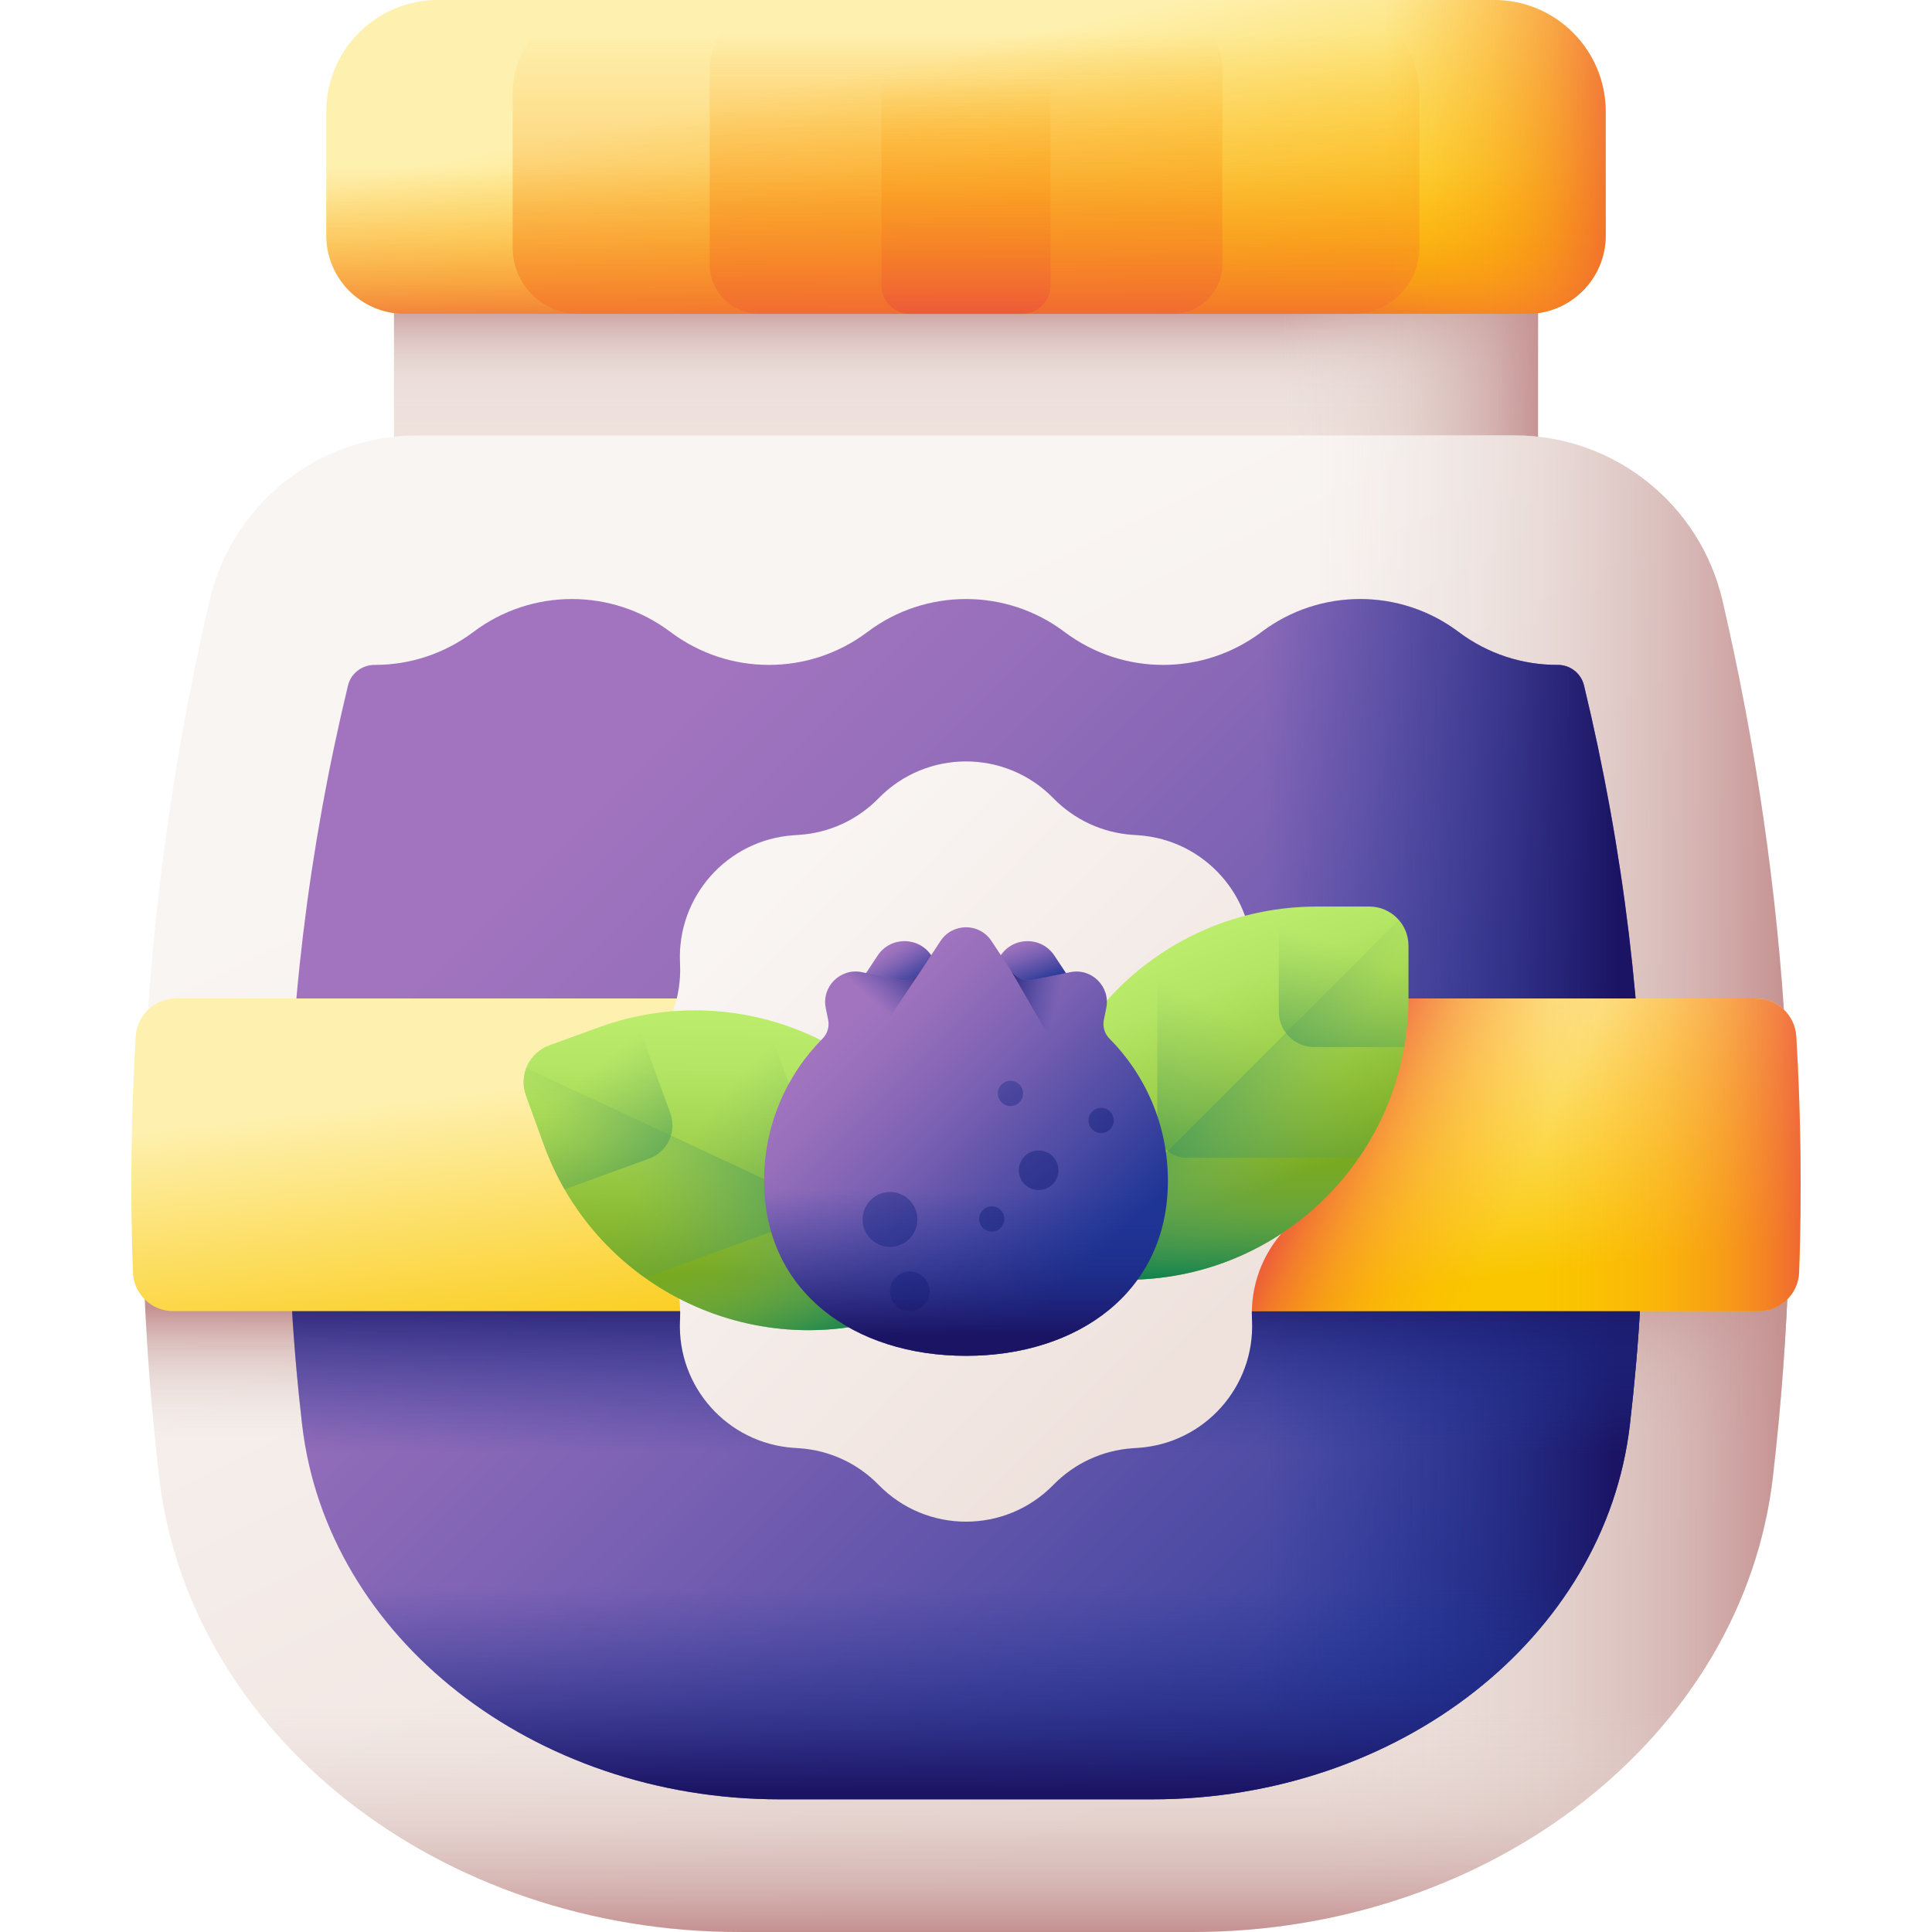<svg id="Capa_1" enable-background="new 0 0 510 510" height="512" viewBox="0 0 510 510" width="512" xmlns="http://www.w3.org/2000/svg" xmlns:xlink="http://www.w3.org/1999/xlink"><linearGradient id="lg1"><stop offset="0" stop-color="#f9f5f3"/><stop offset="1" stop-color="#efe2dd"/></linearGradient><linearGradient id="SVGID_1_" gradientUnits="userSpaceOnUse" x1="255" x2="255" xlink:href="#lg1" y1="87.333" y2="110"/><linearGradient id="lg2"><stop offset="0" stop-color="#e1d3ce" stop-opacity="0"/><stop offset=".23" stop-color="#dfceca" stop-opacity=".23"/><stop offset=".493" stop-color="#d9c1bd" stop-opacity=".493"/><stop offset=".772" stop-color="#cfaaa8" stop-opacity=".773"/><stop offset="1" stop-color="#c59191"/></linearGradient><linearGradient id="SVGID_00000144309782764744503370000015249307918025862833_" gradientUnits="userSpaceOnUse" x1="255" x2="255" xlink:href="#lg2" y1="113" y2="79.318"/><linearGradient id="SVGID_00000029013210883347399170000012885256622830440106_" gradientUnits="userSpaceOnUse" x1="338.5" x2="407" xlink:href="#lg2" y1="99.333" y2="99.333"/><linearGradient id="SVGID_00000158712358609194265810000011676491882394063508_" gradientUnits="userSpaceOnUse" x1="197.868" x2="338.497" xlink:href="#lg1" y1="178.7" y2="461.982"/><linearGradient id="SVGID_00000129176100276119126660000003240704387514526891_" gradientUnits="userSpaceOnUse" x1="255" x2="255" xlink:href="#lg2" y1="379.333" y2="345.229"/><linearGradient id="SVGID_00000083058936674375932430000006254134682489771166_" gradientUnits="userSpaceOnUse" x1="348.332" x2="471.644" xlink:href="#lg2" y1="312.467" y2="312.467"/><linearGradient id="SVGID_00000019648558383630307530000007133718978450284442_" gradientUnits="userSpaceOnUse" x1="255" x2="255" xlink:href="#lg2" y1="450.667" y2="510.135"/><linearGradient id="lg3"><stop offset="0" stop-color="#a274bf"/><stop offset=".143" stop-color="#976fbb"/><stop offset=".393" stop-color="#7b61b3"/><stop offset=".716" stop-color="#4d4ba4"/><stop offset="1" stop-color="#1f3596"/></linearGradient><linearGradient id="SVGID_00000008109880931653497440000017142664440332197290_" gradientUnits="userSpaceOnUse" x1="160.018" x2="415.814" xlink:href="#lg3" y1="204.184" y2="459.981"/><linearGradient id="lg4"><stop offset="0" stop-color="#1f3596" stop-opacity="0"/><stop offset=".262" stop-color="#1e3190" stop-opacity=".262"/><stop offset=".606" stop-color="#1d267f" stop-opacity=".606"/><stop offset=".995" stop-color="#1b1464" stop-opacity=".995"/><stop offset="1" stop-color="#1b1464"/></linearGradient><linearGradient id="SVGID_00000064342891107179336720000010890671558842822831_" gradientUnits="userSpaceOnUse" x1="333.355" x2="426.753" xlink:href="#lg4" y1="316.555" y2="316.555"/><linearGradient id="SVGID_00000073716061901656909760000017260662551617913224_" gradientUnits="userSpaceOnUse" x1="255" x2="255" xlink:href="#lg4" y1="419" y2="472.935"/><linearGradient id="SVGID_00000134230615583692164260000006276110025156067252_" gradientUnits="userSpaceOnUse" x1="255" x2="255" xlink:href="#lg4" y1="383.333" y2="337.512"/><linearGradient id="lg5"><stop offset="0" stop-color="#fef0ae"/><stop offset="1" stop-color="#fac600"/></linearGradient><linearGradient id="SVGID_00000044870110181691114130000005086569474434148761_" gradientUnits="userSpaceOnUse" x1="248.207" x2="265.798" xlink:href="#lg5" y1="14.039" y2="95.083"/><linearGradient id="lg6"><stop offset="0" stop-color="#fea613" stop-opacity="0"/><stop offset=".198" stop-color="#fda215" stop-opacity=".198"/><stop offset=".402" stop-color="#fa961b" stop-opacity=".402"/><stop offset=".608" stop-color="#f68126" stop-opacity=".608"/><stop offset=".815" stop-color="#f06434" stop-opacity=".815"/><stop offset="1" stop-color="#e94444"/></linearGradient><linearGradient id="SVGID_00000017518869354082249550000005521491282625691299_" gradientUnits="userSpaceOnUse" x1="255" x2="255" xlink:href="#lg6" y1="44" y2="94.16"/><linearGradient id="SVGID_00000031208238846284149380000002229086460986439866_" gradientUnits="userSpaceOnUse" x1="255" x2="255" xlink:href="#lg6" y1="8.667" y2="114.968"/><linearGradient id="SVGID_00000138541013940744848840000010497612313387005869_" gradientUnits="userSpaceOnUse" x1="255" x2="255" xlink:href="#lg6" y1="8.667" y2="103.392"/><linearGradient id="SVGID_00000069382263851217201980000006421983539810232751_" gradientUnits="userSpaceOnUse" x1="255" x2="255" xlink:href="#lg6" y1="20.667" y2="90.679"/><linearGradient id="SVGID_00000165227992608628792240000009044361101940669866_" gradientUnits="userSpaceOnUse" x1="365.368" x2="437.246" xlink:href="#lg6" y1="41.419" y2="41.419"/><linearGradient id="SVGID_00000124138251246066912340000017277879924486610839_" gradientUnits="userSpaceOnUse" x1="250.975" x2="260.308" xlink:href="#lg5" y1="273.729" y2="353.062"/><linearGradient id="SVGID_00000038395821959891604090000009981521513389094826_" gradientUnits="userSpaceOnUse" x1="409" x2="484.872" xlink:href="#lg6" y1="304.842" y2="304.842"/><linearGradient id="SVGID_00000173141466514334843650000009128399387459752584_" gradientUnits="userSpaceOnUse" x1="401.9" x2="348.9" xlink:href="#lg6" y1="312.33" y2="287.83"/><linearGradient id="SVGID_00000183247023735804642480000016215037329429297059_" gradientUnits="userSpaceOnUse" x1="195.514" x2="313.514" xlink:href="#lg1" y1="242.863" y2="358.863"/><linearGradient id="lg7"><stop offset="0" stop-color="#bbec6c"/><stop offset=".2" stop-color="#b4e564"/><stop offset=".508" stop-color="#a1d24e"/><stop offset=".885" stop-color="#83b32b"/><stop offset="1" stop-color="#78a91f"/></linearGradient><linearGradient id="SVGID_00000137123752188160937420000003629568652598343845_" gradientUnits="userSpaceOnUse" x1="308.132" x2="332.466" xlink:href="#lg7" y1="250.845" y2="314.512"/><linearGradient id="lg8"><stop offset="0" stop-color="#6dab65" stop-opacity="0"/><stop offset=".157" stop-color="#65a763" stop-opacity=".157"/><stop offset=".399" stop-color="#4f9e5f" stop-opacity=".399"/><stop offset=".697" stop-color="#2c8e57" stop-opacity=".697"/><stop offset="1" stop-color="#017b4e"/></linearGradient><linearGradient id="SVGID_00000116947824922137083400000000042169738355302025_" gradientUnits="userSpaceOnUse" x1="334.996" x2="302.663" xlink:href="#lg8" y1="274.112" y2="334.446"/><linearGradient id="SVGID_00000143586944573508316030000012035244207545051542_" gradientUnits="userSpaceOnUse" x1="357.077" x2="338.744" xlink:href="#lg8" y1="251.248" y2="300.248"/><linearGradient id="SVGID_00000116937471528390591640000013764996268282301343_" gradientUnits="userSpaceOnUse" x1="345.928" x2="288.595" xlink:href="#lg8" y1="300.564" y2="272.23"/><linearGradient id="SVGID_00000020375949826051414080000001437640643480381062_" gradientUnits="userSpaceOnUse" x1="321.552" x2="321.552" xlink:href="#lg8" y1="306.067" y2="340.093"/><linearGradient id="SVGID_00000075149486130163860900000013336738808757998783_" gradientTransform="matrix(-.94 .342 .342 .94 235.621 -41.547)" gradientUnits="userSpaceOnUse" x1="140.409" x2="164.742" xlink:href="#lg7" y1="278.884" y2="342.551"/><linearGradient id="SVGID_00000026121444022565422390000014928058910292347025_" gradientTransform="matrix(-.94 .342 .342 .94 235.621 -41.547)" gradientUnits="userSpaceOnUse" x1="167.273" x2="134.939" xlink:href="#lg8" y1="302.151" y2="362.484"/><linearGradient id="SVGID_00000142153593138892591260000005050529329208362901_" gradientTransform="matrix(-.94 .342 .342 .94 235.621 -41.547)" gradientUnits="userSpaceOnUse" x1="189.353" x2="171.02" xlink:href="#lg8" y1="279.287" y2="328.287"/><linearGradient id="SVGID_00000023994674036767083270000005255487055901745030_" gradientTransform="matrix(-.94 .342 .342 .94 235.621 -41.547)" gradientUnits="userSpaceOnUse" x1="178.205" x2="120.872" xlink:href="#lg8" y1="328.603" y2="300.269"/><linearGradient id="SVGID_00000014625828292921569780000004722716620445602693_" gradientTransform="matrix(-.94 .342 .342 .94 235.621 -41.547)" gradientUnits="userSpaceOnUse" x1="153.828" x2="153.828" xlink:href="#lg8" y1="334.106" y2="368.132"/><linearGradient id="SVGID_00000048494265674697870170000004818086378531947921_" gradientUnits="userSpaceOnUse" x1="230.211" x2="236.594" xlink:href="#lg3" y1="253.162" y2="263.843"/><linearGradient id="SVGID_00000111181366809247502030000011701556280775062442_" gradientUnits="userSpaceOnUse" x1="264.843" x2="269.263" xlink:href="#lg3" y1="249.57" y2="261.969"/><linearGradient id="SVGID_00000123402423935820677220000000538745978601884035_" gradientUnits="userSpaceOnUse" x1="222.374" x2="286.395" xlink:href="#lg3" y1="271.286" y2="335.306"/><linearGradient id="SVGID_00000146458644727427197460000015326217748874409109_" gradientUnits="userSpaceOnUse" x1="193.416" x2="274.807" xlink:href="#lg4" y1="258.018" y2="383.235"/><linearGradient id="SVGID_00000115502617586974510170000008500288542960864427_" gradientUnits="userSpaceOnUse" x1="226.928" x2="308.319" xlink:href="#lg4" y1="236.235" y2="361.453"/><linearGradient id="SVGID_00000141448367657915018690000005337933670109726100_" gradientUnits="userSpaceOnUse" x1="188.418" x2="269.809" xlink:href="#lg4" y1="261.267" y2="386.484"/><linearGradient id="SVGID_00000057835844860169079070000017983673051082049670_" gradientUnits="userSpaceOnUse" x1="244.537" x2="325.928" xlink:href="#lg4" y1="224.789" y2="350.007"/><linearGradient id="SVGID_00000090274974299449449450000007158961447403720625_" gradientUnits="userSpaceOnUse" x1="230.965" x2="312.356" xlink:href="#lg4" y1="233.611" y2="358.829"/><linearGradient id="SVGID_00000012433332266083328720000010598981118136928700_" gradientUnits="userSpaceOnUse" x1="212.356" x2="293.747" xlink:href="#lg4" y1="245.707" y2="370.925"/><linearGradient id="SVGID_00000074413939962877513040000010208183735070800540_" gradientUnits="userSpaceOnUse" x1="255" x2="255" xlink:href="#lg4" y1="314.119" y2="352.796"/><linearGradient id="SVGID_00000114032130811375903190000010100649357888364687_" gradientUnits="userSpaceOnUse" x1="278.745" x2="263.092" xlink:href="#lg4" y1="265.44" y2="261.573"/><linearGradient id="SVGID_00000035518624986446202290000015341352119299974788_" gradientUnits="userSpaceOnUse" x1="229.877" x2="241.847" xlink:href="#lg4" y1="263.727" y2="249.917"/><g><path d="m104 70.667h302v57.333h-302z" fill="url(#SVGID_1_)"/><path d="m104 70.667h302v57.333h-302z" fill="url(#SVGID_00000144309782764744503370000015249307918025862833_)"/><path d="m255 70.667h151v57.333h-151z" fill="url(#SVGID_00000029013210883347399170000012885256622830440106_)"/><g><path d="m399.802 114.934c-116.678 0-172.926 0-289.604 0-26.243 0-48.988 18.126-54.91 43.692-17.816 76.902-22.245 154.184-13.285 231.276 7.929 68.222 74.23 120.099 153.238 120.098h119.521c79.006-.001 145.306-51.877 153.235-120.098 8.96-77.092 4.531-154.374-13.284-231.276-5.923-25.566-28.668-43.692-54.911-43.692z" fill="url(#SVGID_00000158712358609194265810000011676491882394063508_)"/><path d="m37.582 321.9c.32 22.674 1.788 45.346 4.421 68.001 4.532 38.995 28.141 72.643 62.287 94.322h301.42c34.146-21.679 57.755-55.327 62.287-94.322 2.633-22.656 4.101-45.328 4.421-68.002h-434.836z" fill="url(#SVGID_00000129176100276119126660000003240704387514526891_)"/><path d="m314.76 510c79.007 0 145.307-51.877 153.237-120.098 8.96-77.092 4.531-154.374-13.284-231.276-5.923-25.565-28.668-43.691-54.91-43.691-58.339 0-101.571 0-144.802 0v395.065z" fill="url(#SVGID_00000083058936674375932430000006254134682489771166_)"/><path d="m39.926 369.129c.589 6.925 1.272 13.85 2.076 20.773 7.93 68.221 74.23 120.098 153.237 120.098h119.521c79.007 0 145.307-51.877 153.237-120.098.805-6.923 1.488-13.847 2.076-20.773z" fill="url(#SVGID_00000019648558383630307530000007133718978450284442_)"/></g><g><g><path d="m430.24 376.17c-6.53 56.13-61.07 98.81-126.07 98.81h-98.34c-65 0-119.54-42.68-126.07-98.81-5.03-43.23-4.93-86.54.28-129.77 2.636-21.839 6.57-43.662 11.82-65.452.779-3.234 3.717-5.432 7.044-5.428h.057c9.15 0 18.3-2.9 26-8.7s16.86-8.69 26.01-8.69 18.31 2.89 26.01 8.69 16.85 8.7 26 8.7c9.16 0 18.31-2.9 26.01-8.7s16.85-8.69 26.01-8.69 18.31 2.89 26.01 8.69 16.85 8.7 26.01 8.7c9.15 0 18.3-2.9 26-8.7s16.86-8.69 26.01-8.69 18.31 2.89 26.01 8.69c7.749 5.838 16.972 8.741 26.185 8.697 3.278-.016 6.146 2.236 6.914 5.423 5.25 21.793 9.186 43.618 11.822 65.461 5.208 43.239 5.308 86.539.278 129.769z" fill="url(#SVGID_00000008109880931653497440000017142664440332197290_)"/></g><path d="m430.24 376.17c-6.53 56.13-61.07 98.81-126.07 98.81h-49.17v-316.85c9.16 0 18.31 2.89 26.01 8.69s16.85 8.7 26.01 8.7c9.15 0 18.3-2.9 26-8.7s16.86-8.69 26.01-8.69 18.31 2.89 26.01 8.69c7.749 5.838 16.972 8.741 26.185 8.697 3.278-.016 6.146 2.236 6.914 5.423 5.25 21.793 9.186 43.618 11.822 65.461 5.209 43.239 5.309 86.539.279 129.769z" fill="url(#SVGID_00000064342891107179336720000010890671558842822831_)"/><path d="m79.763 376.174c6.523 56.127 61.07 98.807 126.071 98.807h98.332c65 0 119.547-42.68 126.07-98.807.273-2.348.531-4.697.773-7.045h-352.019c.243 2.349.5 4.697.773 7.045z" fill="url(#SVGID_00000073716061901656909760000017260662551617913224_)"/><path d="m433.848 321.9h-357.696c.311 18.096 1.504 36.19 3.608 54.27 6.53 56.13 61.07 98.81 126.07 98.81h98.34c65 0 119.54-42.68 126.07-98.81 2.104-18.081 3.297-36.174 3.608-54.27z" fill="url(#SVGID_00000134230615583692164260000006276110025156067252_)"/></g><g><path d="m394.4 0h-278.8c-16.274 0-29.466 13.192-29.466 29.466v32.686c0 11.424 9.261 20.685 20.685 20.685h296.362c11.424 0 20.685-9.261 20.685-20.685v-32.686c0-16.274-13.192-29.466-29.466-29.466z" fill="url(#SVGID_00000044870110181691114130000005086569474434148761_)"/><path d="m394.4 0h-278.8c-16.274 0-29.466 13.192-29.466 29.466v32.686c0 11.424 9.261 20.685 20.685 20.685h296.362c11.424 0 20.685-9.261 20.685-20.685v-32.686c0-16.274-13.192-29.466-29.466-29.466z" fill="url(#SVGID_00000017518869354082249550000005521491282625691299_)"/><path d="m349.862 0h-189.724c-13.699 0-24.805 11.106-24.805 24.805v40.62c0 9.617 7.796 17.413 17.413 17.413h204.507c9.617 0 17.413-7.796 17.413-17.413v-40.62c.001-13.699-11.105-24.805-24.804-24.805z" fill="url(#SVGID_00000031208238846284149380000002229086460986439866_)"/><path d="m304.014 0h-98.028c-10.302 0-18.653 8.351-18.653 18.653v51.091c0 7.232 5.862 13.094 13.094 13.094h109.145c7.232 0 13.094-5.862 13.094-13.094v-51.091c.001-10.302-8.35-18.653-18.652-18.653z" fill="url(#SVGID_00000138541013940744848840000010497612313387005869_)"/><path d="m266.617 0h-23.235c-5.918 0-10.716 4.798-10.716 10.716v64.599c0 4.155 3.368 7.523 7.523 7.523h29.622c4.155 0 7.523-3.368 7.523-7.523v-64.599c-.001-5.918-4.798-10.716-10.717-10.716z" fill="url(#SVGID_00000069382263851217201980000006421983539810232751_)"/><path d="m394.4 0h-139.4v82.838h148.181c11.424 0 20.685-9.261 20.685-20.685v-32.687c0-16.274-13.193-29.466-29.466-29.466z" fill="url(#SVGID_00000165227992608628792240000009044361101940669866_)"/></g><path d="m45.719 346.11h418.561c5.726 0 10.432-4.534 10.635-10.257.736-20.756.487-41.517-.741-62.271-.332-5.621-4.993-10.01-10.623-10.01h-417.103c-5.63 0-10.291 4.389-10.623 10.01-1.228 20.754-1.477 41.514-.741 62.271.203 5.723 4.909 10.257 10.635 10.257z" fill="url(#SVGID_00000124138251246066912340000017277879924486610839_)"/><path d="m463.552 263.573h-158.046v82.537h158.774c5.726 0 10.432-4.534 10.635-10.257.736-20.757.487-41.517-.74-62.271-.332-5.62-4.993-10.009-10.623-10.009z" fill="url(#SVGID_00000038395821959891604090000009981521513389094826_)"/><path d="m463.552 263.573h-158.046v82.537h158.774c5.726 0 10.432-4.534 10.635-10.257.736-20.757.487-41.517-.74-62.271-.332-5.62-4.993-10.009-10.623-10.009z" fill="url(#SVGID_00000173141466514334843650000009128399387459752584_)"/><g><path d="m340.314 323.407-1.131 1.204c-5.95 6.338-9.088 14.811-8.703 23.496l.022.494c.776 17.48-12.532 32.389-29.988 33.594l-1.58.109c-7.902.546-15.326 3.981-20.857 9.65-12.652 12.969-33.503 12.969-46.155 0-5.531-5.669-12.955-9.104-20.857-9.65l-1.58-.109c-17.456-1.205-30.764-16.114-29.988-33.594l.022-.494c.386-8.685-2.753-17.158-8.703-23.496l-1.131-1.204c-11.646-12.406-11.646-31.727 0-44.133l1.131-1.204c5.95-6.338 9.088-14.811 8.703-23.496l-.022-.494c-.776-17.48 12.532-32.389 29.988-33.594l1.58-.109c7.902-.546 15.326-3.981 20.857-9.65 12.652-12.969 33.503-12.969 46.155 0 5.531 5.669 12.955 9.104 20.857 9.65l1.58.109c17.456 1.205 30.764 16.114 29.988 33.594l-.022.494c-.386 8.685 2.753 17.158 8.703 23.496l1.131 1.204c11.647 12.406 11.647 31.727 0 44.133z" fill="url(#SVGID_00000183247023735804642480000016215037329429297059_)"/><g><g><path d="m273.293 327.484v-13.857c0-41.046 33.274-74.319 74.319-74.319h13.857c5.709 0 10.336 4.628 10.336 10.336v13.857c0 41.046-33.274 74.319-74.319 74.319h-13.857c-5.709.001-10.336-4.627-10.336-10.336z" fill="url(#SVGID_00000137123752188160937420000003629568652598343845_)"/><path d="m361.466 239.31h-13.85c-15.63 0-30.14 4.838-42.11 13.1v45.56c0 4.22 3.42 7.64 7.64 7.64h45.56c8.262-11.969 13.1-26.479 13.1-42.11v-13.86c0-5.699-4.63-10.33-10.34-10.33z" fill="url(#SVGID_00000116947824922137083400000000042169738355302025_)"/><path d="m361.466 239.31h-13.85c-3.409 0-6.755.253-10.04.702v27.058c0 5.16 4.19 9.34 9.34 9.34h23.75c-.245 1.403-.534 2.791-.857 4.165 1.292-5.486 1.997-11.198 1.997-17.075v-13.86c0-5.699-4.63-10.33-10.34-10.33z" fill="url(#SVGID_00000143586944573508316030000012035244207545051542_)"/><path d="m371.805 249.645c0-2.602-.969-4.973-2.556-6.79l-92.41 92.41c1.817 1.587 4.188 2.556 6.79 2.556h13.857c41.046 0 74.319-33.274 74.32-74.32z" fill="url(#SVGID_00000116937471528390591640000013764996268282301343_)"/><path d="m281.047 280.575c-4.954 9.958-7.755 21.176-7.755 33.052v13.857c0 5.708 4.628 10.336 10.336 10.336h13.857c35.167 0 64.608-24.434 72.326-57.245z" fill="url(#SVGID_00000020375949826051414080000001437640643480381062_)"/></g><g><path d="m258.015 328.643-4.739-13.021c-14.038-38.57-56.686-58.457-95.256-44.419l-13.021 4.739c-5.364 1.952-8.13 7.884-6.178 13.248l4.739 13.021c14.038 38.57 56.686 58.457 95.256 44.419l13.021-4.739c5.365-1.952 8.131-7.884 6.178-13.248z" fill="url(#SVGID_00000075149486130163860900000013336738808757998783_)"/><path d="m145.002 275.943 13.015-4.737c14.688-5.346 29.977-5.763 44.051-2.093l15.583 42.813c1.443 3.965-.601 8.349-4.566 9.792l-42.813 15.583c-11.858-8.422-21.366-20.402-26.712-35.09l-4.74-13.024c-1.951-5.356.816-11.291 6.182-13.244z" fill="url(#SVGID_00000026121444022565422390000014928058910292347025_)"/><path d="m145.002 275.943 13.015-4.737c3.203-1.166 6.435-2.073 9.675-2.774l9.254 25.426c1.765 4.849-.743 10.21-5.582 11.971l-22.318 8.123c.71 1.234 1.456 2.44 2.23 3.621-3.091-4.713-5.706-9.839-7.716-15.362l-4.74-13.024c-1.951-5.356.816-11.291 6.182-13.244z" fill="url(#SVGID_00000142153593138892591260000005050529329208362901_)"/><path d="m138.821 289.191c-.89-2.445-.791-5.004.079-7.255l118.443 55.231c-1.165 2.113-3.061 3.834-5.506 4.724l-13.021 4.739c-38.57 14.038-81.218-5.849-95.256-44.419z" fill="url(#SVGID_00000023994674036767083270000005255487055901745030_)"/><path d="m234.684 287.215c8.061 7.663 14.53 17.246 18.592 28.407l4.739 13.021c1.952 5.364-.814 11.296-6.178 13.248l-13.021 4.739c-33.046 12.028-69.069-.863-87.543-29.056z" fill="url(#SVGID_00000014625828292921569780000004722716620445602693_)"/></g></g><g><g><path d="m231.66 252.261-10.048 15.224h34.318l-10.048-15.224c-3.367-5.103-10.854-5.103-14.222 0z" fill="url(#SVGID_00000048494265674697870170000004818086378531947921_)"/><path d="m264.118 252.261-10.048 15.224h34.318l-10.048-15.224c-3.368-5.103-10.854-5.103-14.222 0z" fill="url(#SVGID_00000111181366809247502030000011701556280775062442_)"/></g><path d="m218.606 269.186c.366 1.789-.163 3.656-1.449 4.952-9.554 9.633-15.457 22.893-15.457 37.532 0 29.437 23.863 46.233 53.3 46.233s53.3-16.797 53.3-46.233c0-14.639-5.902-27.9-15.457-37.532-1.286-1.297-1.816-3.163-1.449-4.952l.627-3.062c1.158-5.656-3.841-10.655-9.497-9.497l-9.885 2.025c-2.209.452-4.471-.485-5.713-2.367l-5.21-7.894c-3.18-4.819-10.25-4.819-13.431 0l-5.21 7.894c-1.242 1.882-3.504 2.819-5.713 2.367l-9.885-2.025c-5.656-1.158-10.655 3.841-9.497 9.497z" fill="url(#SVGID_00000123402423935820677220000000538745978601884035_)"/><g><circle cx="234.939" cy="321.9" fill="url(#SVGID_00000146458644727427197460000015326217748874409109_)" r="7.237"/><circle cx="274.171" cy="308.917" fill="url(#SVGID_00000115502617586974510170000008500288542960864427_)" r="5.228"/><circle cx="240.168" cy="340.882" fill="url(#SVGID_00000141448367657915018690000005337933670109726100_)" r="5.228"/><circle cx="290.677" cy="295.775" fill="url(#SVGID_00000057835844860169079070000017983673051082049670_)" r="3.328"/><circle cx="266.732" cy="288.637" fill="url(#SVGID_00000090274974299449449450000007158961447403720625_)" r="3.328"/><path d="m261.796 318.442c-1.838 0-3.328 1.49-3.328 3.328s1.49 3.328 3.328 3.328 3.328-1.49 3.328-3.328-1.49-3.328-3.328-3.328z" fill="url(#SVGID_00000012433332266083328720000010598981118136928700_)"/></g><path d="m201.7 311.671c0 29.437 23.863 46.233 53.3 46.233s53.3-16.797 53.3-46.233c0-5.585-.862-10.969-2.455-16.028h-101.69c-1.593 5.059-2.455 10.442-2.455 16.028z" fill="url(#SVGID_00000074413939962877513040000010208183735070800540_)"/><path d="m296.034 277.658c-.997-1.201-2.043-2.359-3.139-3.468-1.302-1.317-1.872-3.189-1.501-5.004l.627-3.062c1.158-5.656-3.841-10.655-9.497-9.497l-9.885 2.025c-2.209.452-4.471-.485-5.713-2.367l8.358 14.523c2.438 4.237 6.955 6.849 11.844 6.849h8.906z" fill="url(#SVGID_00000114032130811375903190000010100649357888364687_)"/><path d="m237.361 258.652-9.885-2.025c-5.656-1.158-10.655 3.841-9.497 9.497l.627 3.062c.366 1.789-.163 3.656-1.449 4.952-5.329 5.373-9.52 11.875-12.187 19.115h13.303l24.802-36.968c-1.242 1.883-3.505 2.82-5.714 2.367z" fill="url(#SVGID_00000035518624986446202290000015341352119299974788_)"/></g></g></g></svg>